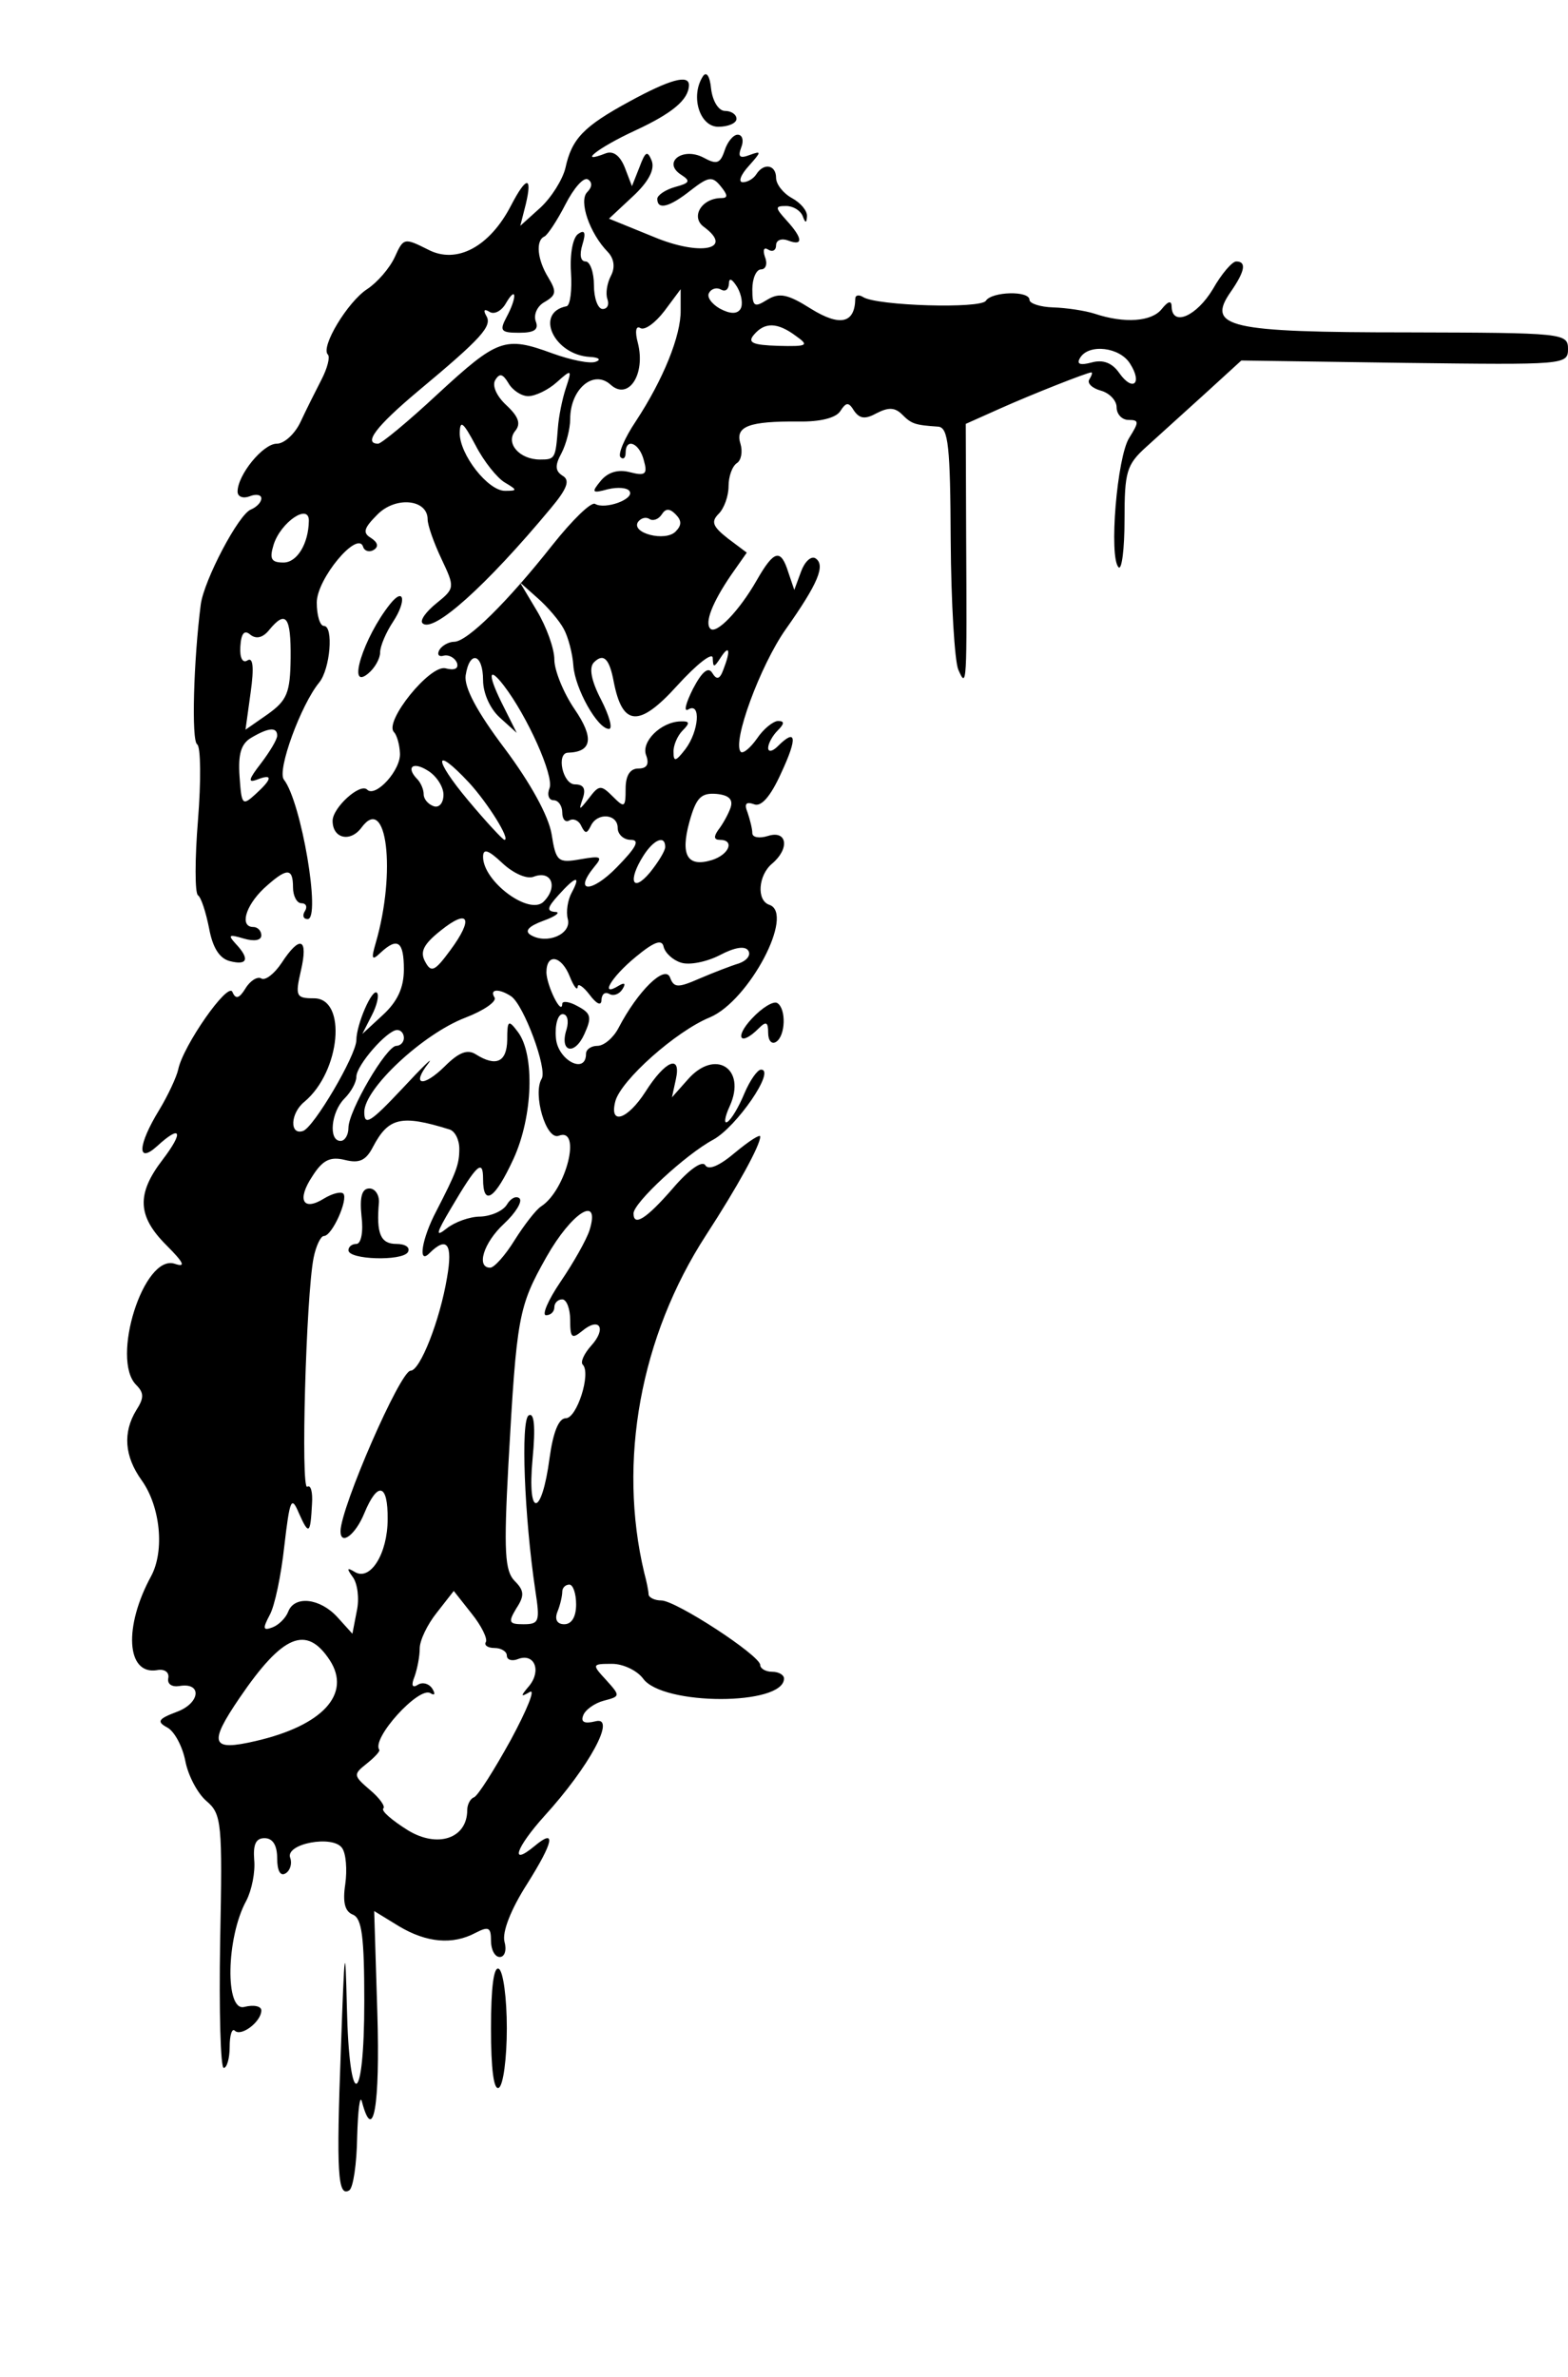 <?xml version="1.0" standalone="no"?>
<!DOCTYPE svg PUBLIC "-//W3C//DTD SVG 20010904//EN"
 "http://www.w3.org/TR/2001/REC-SVG-20010904/DTD/svg10.dtd">
<svg version="1.0" xmlns="http://www.w3.org/2000/svg"
 width="198pt" height="300pt" viewBox="0 0 198 300"
 preserveAspectRatio="xMidYMid meet">
<g transform="translate(0,300) scale(0.05,-0.05)"
fill="#000000" stroke="none">
<path d="M1775 5807 c-32 -50 -8 -127 39 -127 25 0 46 9 46 20 0 11 -13 20
-29 20 -16 0 -31 24 -35 55 -3 33 -12 46 -21 32z"/>
<path d="M1590 5744 c-116 -63 -146 -94 -162 -168 -7 -29 -35 -74 -63 -100
l-51 -46 14 55 c17 72 1 70 -37 -3 -54 -105 -138 -150 -210 -112 -60 30 -62
30 -84 -19 -13 -28 -44 -64 -70 -81 -49 -32 -118 -146 -99 -165 6 -6 -1 -34
-16 -63 -15 -29 -39 -77 -53 -107 -14 -30 -41 -55 -60 -55 -35 0 -99 -79 -99
-121 0 -13 14 -18 30 -12 17 7 30 4 30 -5 0 -10 -12 -22 -26 -28 -31 -11 -119
-179 -127 -240 -18 -140 -24 -344 -9 -353 9 -6 10 -92 2 -191 -8 -99 -8 -184
0 -190 8 -5 20 -43 28 -83 9 -49 26 -76 52 -83 46 -12 51 6 15 44 -20 22 -17
24 20 13 27 -8 45 -5 45 8 0 11 -9 21 -20 21 -35 0 -21 52 26 97 58 53 74 54
74 3 0 -22 10 -40 21 -40 12 0 16 -9 9 -20 -7 -11 -4 -20 7 -20 34 0 -16 296
-60 352 -18 23 43 189 89 245 28 34 37 143 12 143 -10 0 -18 27 -18 59 0 60
103 183 117 141 3 -11 16 -15 27 -8 13 8 10 19 -7 30 -22 13 -18 25 16 59 46
47 127 39 127 -12 0 -15 16 -60 35 -100 34 -72 34 -74 -13 -112 -26 -21 -42
-43 -35 -50 26 -27 161 94 324 290 42 50 49 71 30 82 -19 12 -20 26 -3 57 12
23 22 62 22 86 0 76 59 126 102 87 45 -41 89 26 69 105 -8 29 -5 45 6 38 11
-7 38 13 61 43 l41 55 0 -53 c1 -64 -44 -175 -113 -280 -29 -43 -46 -84 -39
-91 7 -7 13 -2 13 11 0 39 35 25 46 -19 10 -35 4 -40 -35 -30 -30 8 -56 0 -74
-22 -24 -29 -22 -32 18 -21 25 6 50 4 55 -5 13 -20 -62 -47 -87 -32 -10 6 -58
-41 -108 -104 -113 -143 -215 -244 -248 -244 -13 0 -30 -9 -37 -20 -7 -12 -2
-19 11 -15 13 3 28 -6 33 -18 5 -15 -6 -20 -29 -14 -39 10 -156 -135 -130
-161 7 -7 14 -31 15 -52 4 -43 -62 -115 -83 -93 -18 17 -87 -46 -87 -79 0 -45
45 -55 73 -17 64 87 88 -112 36 -291 -12 -41 -10 -46 12 -25 43 40 59 29 59
-42 0 -46 -16 -81 -53 -115 l-52 -48 24 47 c13 25 19 51 13 57 -12 12 -52 -80
-52 -120 -1 -39 -108 -221 -135 -229 -34 -11 -32 45 4 74 91 76 108 261 24
261 -45 0 -48 5 -33 70 19 82 -2 91 -49 19 -18 -27 -41 -45 -51 -39 -9 6 -28
-5 -40 -25 -16 -26 -25 -28 -33 -9 -11 27 -125 -136 -137 -196 -4 -18 -25 -64
-48 -102 -54 -88 -57 -138 -5 -91 60 55 68 37 14 -34 -67 -87 -64 -143 9 -216
45 -45 50 -57 21 -47 -78 25 -162 -241 -97 -306 20 -20 20 -33 0 -64 -34 -56
-30 -116 14 -177 47 -66 58 -177 24 -241 -70 -128 -63 -250 14 -238 19 4 32
-5 29 -20 -3 -15 9 -23 28 -20 58 10 53 -43 -6 -65 -48 -18 -52 -25 -24 -40
18 -10 38 -48 45 -84 7 -37 31 -82 53 -101 39 -33 41 -54 35 -355 -3 -175 1
-319 9 -319 8 0 15 24 15 53 0 30 6 48 13 41 16 -16 67 23 67 51 0 11 -19 15
-43 9 -49 -13 -46 175 5 268 14 27 23 73 20 103 -3 39 4 55 26 55 21 0 32 -18
32 -51 0 -31 8 -46 21 -38 12 7 17 25 12 39 -14 36 108 59 131 25 10 -14 13
-55 8 -91 -7 -46 -1 -69 19 -77 23 -9 29 -56 29 -219 0 -269 -38 -281 -44 -13
-4 167 -6 152 -15 -105 -12 -315 -8 -377 21 -359 10 6 19 67 20 135 2 68 7
108 12 89 29 -110 46 -9 39 223 l-8 258 62 -38 c70 -42 136 -48 194 -17 33 17
39 14 39 -20 0 -23 10 -41 22 -41 13 0 18 18 12 39 -6 24 16 81 57 145 68 108
74 142 19 96 -64 -53 -47 -4 25 76 113 124 183 253 129 239 -28 -7 -38 -2 -31
15 5 14 29 31 52 37 42 11 42 12 6 52 -37 40 -36 41 15 41 28 0 63 -17 78 -37
49 -69 356 -69 356 0 0 9 -13 17 -30 17 -16 0 -30 8 -30 17 0 24 -213 163
-250 163 -16 0 -31 7 -32 15 0 8 -5 33 -11 55 -67 281 -10 596 156 852 80 123
137 227 137 249 0 7 -28 -11 -63 -40 -40 -34 -68 -46 -76 -32 -8 12 -42 -12
-82 -59 -67 -77 -99 -97 -99 -63 0 27 132 149 201 186 59 32 159 177 121 177
-9 0 -28 -27 -42 -60 -14 -34 -33 -66 -43 -72 -9 -6 -7 12 6 40 43 95 -37 146
-106 67 l-40 -45 10 46 c14 64 -27 47 -77 -32 -45 -70 -92 -86 -76 -24 14 53
153 177 239 212 99 42 215 262 150 284 -33 11 -28 75 7 104 45 38 38 85 -10
70 -22 -7 -40 -4 -40 7 0 11 -6 34 -12 52 -9 22 -4 28 16 21 18 -8 42 19 69
79 42 90 38 114 -9 67 -13 -13 -24 -15 -24 -4 0 11 11 31 24 44 17 17 18 24 1
24 -12 0 -37 -20 -53 -44 -17 -24 -35 -39 -41 -34 -23 23 49 218 113 309 82
116 102 163 75 180 -11 6 -27 -9 -36 -34 l-17 -46 -15 44 c-19 61 -36 57 -80
-20 -44 -77 -102 -137 -117 -122 -15 15 5 66 52 135 l40 57 -48 36 c-38 30
-43 42 -23 62 14 14 25 45 25 70 0 24 9 50 21 58 11 7 15 29 9 49 -14 44 22
57 147 56 54 -1 94 9 105 26 15 23 21 24 35 1 14 -20 28 -22 57 -6 29 15 46
15 64 -3 24 -24 32 -27 92 -31 25 -3 30 -50 31 -288 1 -157 10 -303 19 -325
22 -51 22 -39 20 340 l-1 280 85 38 c85 38 220 91 232 92 4 0 1 -8 -5 -18 -6
-9 7 -22 29 -28 22 -6 40 -25 40 -42 0 -18 14 -32 30 -32 27 0 27 -5 2 -45
-31 -48 -52 -302 -27 -327 8 -8 15 46 15 120 0 121 5 139 55 184 30 27 97 88
148 134 l92 84 413 -6 c403 -5 412 -5 412 35 0 40 -11 41 -405 42 -453 0 -509
13 -447 102 36 52 41 77 14 77 -10 0 -37 -31 -59 -70 -41 -68 -102 -95 -104
-45 0 17 -8 16 -25 -5 -25 -32 -94 -37 -169 -12 -25 8 -72 15 -105 16 -33 1
-60 10 -60 19 0 24 -95 21 -110 -2 -12 -21 -275 -13 -310 9 -11 7 -20 5 -20
-4 -1 -62 -38 -71 -111 -26 -60 38 -81 42 -112 23 -32 -20 -37 -17 -37 27 0
27 10 50 22 50 12 0 17 14 10 31 -6 18 -3 26 8 19 11 -7 20 -2 20 11 0 13 14
18 30 12 39 -15 38 5 -3 50 -30 33 -30 37 -2 37 18 0 36 -11 42 -25 7 -19 10
-19 11 -1 1 14 -16 34 -38 46 -22 12 -40 35 -40 51 0 33 -31 39 -50 9 -7 -11
-22 -20 -34 -20 -12 0 -6 18 15 41 32 36 33 39 3 28 -26 -10 -31 -5 -22 19 7
17 3 32 -9 32 -11 0 -26 -18 -33 -40 -11 -33 -20 -36 -53 -18 -53 28 -105 -12
-57 -43 25 -16 22 -21 -15 -31 -25 -7 -45 -21 -45 -30 0 -29 31 -21 85 22 44
34 54 36 75 10 18 -22 19 -30 2 -30 -50 0 -79 -48 -44 -73 77 -57 -10 -74
-127 -25 l-113 46 60 56 c40 37 56 68 48 90 -11 27 -16 24 -31 -16 l-19 -48
-18 47 c-12 30 -29 43 -48 36 -74 -29 -20 14 73 57 95 44 136 78 137 115 0 28
-49 14 -150 -41z m-107 -229 c-22 -22 6 -104 52 -151 16 -17 19 -39 8 -60 -10
-19 -14 -45 -9 -59 5 -14 0 -25 -12 -25 -12 0 -22 27 -22 60 0 33 -10 60 -21
60 -13 0 -16 17 -8 43 9 29 6 38 -10 27 -14 -8 -22 -50 -19 -97 3 -46 -2 -84
-11 -86 -82 -16 -32 -123 59 -128 22 -1 29 -7 15 -12 -14 -6 -63 4 -110 21
-120 44 -138 37 -290 -103 -74 -69 -142 -125 -150 -125 -38 0 -6 43 100 132
162 135 189 165 173 191 -8 14 -5 18 8 10 12 -8 31 2 42 22 27 46 28 14 1 -36
-18 -34 -14 -39 32 -39 39 0 50 8 42 29 -6 17 4 39 23 49 29 17 30 26 9 61
-28 45 -33 94 -10 104 8 4 32 40 53 81 21 41 46 70 57 63 11 -7 11 -19 -2 -32z
m387 -295 c-8 -13 -26 -13 -52 1 -21 12 -34 30 -27 40 6 11 20 14 30 8 11 -6
19 0 20 15 0 16 8 12 21 -9 11 -19 15 -44 8 -55z m140 -68 c34 -24 30 -27 -45
-25 -64 2 -78 8 -61 28 27 32 59 32 106 -3z m844 -70 c32 -50 7 -72 -27 -24
-18 26 -41 35 -70 27 -30 -8 -39 -4 -29 12 22 36 100 27 126 -15z m-1520 -82
c18 0 51 16 72 35 38 34 39 33 23 -15 -9 -27 -18 -72 -20 -100 -6 -78 -7 -80
-45 -80 -52 0 -88 41 -63 72 15 18 9 36 -22 65 -25 23 -37 50 -28 64 11 18 19
15 33 -8 10 -18 33 -33 50 -33z m-59 -218 c32 -19 32 -21 1 -21 -43 -1 -116
92 -115 147 1 33 9 26 40 -32 21 -41 55 -83 74 -94z m431 -124 c-26 -26 -112
-4 -95 24 7 10 20 14 29 8 9 -6 23 -1 31 11 10 16 20 16 35 1 16 -16 16 -28 0
-44z m-926 27 c-1 -58 -30 -105 -64 -105 -31 0 -36 9 -25 45 18 57 90 106 89
60z m644 -273 c11 -20 22 -62 24 -92 4 -58 61 -160 90 -160 10 0 1 33 -20 74
-25 48 -31 81 -18 94 24 24 39 10 50 -49 22 -113 64 -116 160 -10 50 55 90 86
90 70 1 -25 3 -25 20 1 22 34 26 19 7 -30 -9 -25 -17 -27 -28 -9 -10 17 -26 4
-49 -40 -18 -36 -24 -59 -12 -52 33 20 27 -55 -7 -100 -24 -31 -30 -33 -30 -8
-1 17 10 42 23 55 19 19 18 24 -5 23 -50 -1 -101 -52 -87 -86 8 -22 2 -33 -20
-33 -21 0 -32 -18 -32 -51 0 -48 -3 -49 -32 -20 -30 30 -35 30 -60 -3 -26 -33
-27 -33 -16 -1 8 24 2 35 -20 35 -31 0 -48 80 -17 80 60 2 66 37 16 110 -28
41 -51 98 -51 125 0 28 -20 83 -44 123 l-43 72 45 -40 c25 -22 55 -57 66 -78z
m-690 -73 c-1 -88 -9 -107 -58 -142 l-56 -39 13 94 c9 64 6 90 -8 81 -12 -8
-20 6 -18 35 2 33 10 43 25 30 15 -12 32 -8 48 12 42 51 55 34 54 -71z m486
-56 c0 -33 18 -73 43 -95 l42 -38 -32 64 c-41 80 -42 109 -1 56 60 -78 127
-228 116 -259 -7 -17 -2 -31 10 -31 12 0 22 -14 22 -31 0 -17 8 -26 18 -20 10
6 24 0 30 -14 10 -20 14 -20 24 0 16 35 68 31 68 -5 0 -16 15 -30 33 -30 24 0
14 -19 -35 -69 -64 -66 -111 -65 -57 1 22 26 17 28 -35 19 -57 -10 -62 -6 -73
64 -8 46 -53 128 -118 215 -71 94 -103 155 -99 185 10 65 44 55 44 -12z m-520
-140 c0 -10 -19 -41 -41 -70 -31 -40 -34 -50 -10 -41 41 16 39 2 -4 -37 -33
-30 -35 -27 -40 45 -4 57 4 83 30 98 44 26 65 27 65 5z m420 -149 c0 -21 -11
-34 -25 -29 -14 5 -25 18 -25 30 0 12 -7 28 -15 37 -31 31 -13 47 25 23 22
-13 40 -41 40 -61z m64 31 c48 -52 106 -145 90 -145 -4 0 -46 45 -92 100 -88
105 -87 140 2 45z m661 -64 c-6 -17 -20 -42 -31 -56 -12 -17 -11 -25 4 -25 38
0 24 -37 -20 -51 -62 -19 -80 12 -57 96 17 61 29 74 68 71 32 -3 43 -14 36
-35z m-165 -99 c0 -10 -18 -39 -39 -65 -44 -52 -56 -20 -16 43 26 41 55 53 55
22z m-332 -75 c45 17 62 -26 25 -63 -36 -36 -153 51 -153 113 0 22 13 18 49
-16 28 -26 62 -41 79 -34z m96 -40 c-10 -18 -15 -48 -10 -67 10 -38 -53 -65
-94 -40 -16 10 -5 22 33 36 31 11 44 22 29 22 -22 2 -20 11 8 42 44 49 58 52
34 7z m-307 -146 c-39 -53 -48 -57 -63 -29 -14 25 -5 44 39 79 71 57 84 31 24
-50z m583 -31 c21 -7 65 2 98 19 38 20 64 24 72 11 7 -11 -4 -25 -24 -32 -20
-6 -64 -23 -99 -38 -55 -24 -65 -24 -75 3 -13 32 -81 -34 -130 -128 -13 -25
-37 -45 -53 -45 -16 0 -29 -9 -29 -20 0 -54 -72 -16 -76 40 -3 33 5 60 17 60
12 0 16 -17 10 -38 -19 -58 20 -68 45 -12 19 42 17 52 -17 70 -21 12 -39 14
-39 6 -1 -32 -39 45 -40 79 0 50 38 43 59 -10 10 -25 19 -37 20 -26 0 10 14 1
30 -20 18 -24 30 -29 30 -13 1 15 9 21 20 15 10 -6 25 -1 33 12 9 14 6 18 -9
9 -50 -31 -20 21 42 72 47 39 67 46 71 26 4 -16 24 -34 44 -40z m-429 -85 c32
-22 92 -184 77 -208 -23 -38 11 -156 43 -144 59 23 19 -137 -44 -178 -13 -8
-43 -47 -67 -85 -24 -39 -52 -70 -62 -70 -36 0 -17 63 35 111 29 27 47 56 39
64 -8 7 -22 1 -32 -16 -10 -16 -40 -29 -67 -30 -27 0 -65 -14 -85 -30 -29 -23
-27 -13 11 51 66 112 81 125 81 74 0 -71 30 -51 77 51 49 107 54 263 11 320
-24 32 -27 30 -27 -20 -1 -56 -28 -69 -80 -36 -21 13 -43 4 -78 -31 -55 -54
-85 -48 -41 8 15 20 -15 -9 -67 -65 -80 -85 -95 -94 -95 -58 0 59 148 197 255
238 47 18 80 41 74 51 -14 22 12 23 42 3z m-271 -105 c0 -11 -9 -20 -19 -20
-25 0 -121 -164 -121 -207 0 -18 -9 -33 -20 -33 -31 0 -24 73 10 107 17 17 30
41 30 55 0 29 78 118 103 118 10 0 17 -9 17 -20z m115 -231 c14 -4 25 -26 25
-49 0 -40 -8 -60 -58 -157 -37 -70 -47 -136 -18 -107 45 45 60 24 45 -61 -18
-108 -68 -235 -92 -235 -26 0 -176 -344 -177 -405 0 -38 38 -9 60 45 34 82 60
75 59 -15 0 -87 -44 -157 -83 -133 -20 12 -21 9 -5 -13 12 -16 17 -55 10 -86
l-11 -57 -38 42 c-44 48 -108 55 -124 14 -6 -16 -24 -34 -40 -40 -24 -9 -25
-3 -7 31 13 23 29 101 37 174 14 120 18 128 37 83 25 -56 29 -53 33 24 2 29
-3 49 -12 43 -17 -10 -3 482 16 578 6 30 18 55 26 55 21 0 62 93 49 107 -6 6
-28 0 -48 -12 -54 -34 -70 -4 -30 56 26 41 45 50 82 41 36 -9 53 -2 71 33 39
74 71 82 193 44z m354 -254 c-8 -25 -41 -83 -73 -130 -32 -47 -48 -85 -37 -85
12 0 21 9 21 20 0 11 9 20 20 20 11 0 20 -24 20 -52 0 -45 4 -49 30 -28 44 37
63 7 23 -37 -18 -20 -28 -42 -21 -48 21 -22 -15 -135 -43 -135 -18 0 -32 -35
-41 -100 -20 -151 -57 -153 -43 -3 8 83 4 119 -10 110 -20 -13 -11 -254 17
-442 12 -78 10 -85 -30 -85 -37 0 -39 5 -18 40 21 32 20 45 -4 69 -25 25 -28
74 -16 295 21 374 25 397 96 523 64 113 137 159 109 68z m-34 -945 c0 -31 -11
-50 -30 -50 -18 0 -25 12 -17 32 7 17 12 40 12 50 0 10 8 18 18 18 9 0 17 -22
17 -50z m-228 -95 c-5 -8 5 -15 22 -15 17 0 31 -9 31 -19 0 -11 13 -15 28 -9
41 16 60 -28 29 -67 -23 -27 -23 -30 1 -16 15 9 -7 -45 -48 -121 -42 -76 -83
-141 -93 -145 -9 -3 -17 -18 -17 -32 0 -72 -75 -97 -150 -51 -40 25 -68 49
-62 55 6 5 -10 27 -34 47 -42 36 -42 39 -8 66 20 16 34 31 32 35 -21 28 100
161 129 143 11 -7 13 -2 5 11 -8 13 -25 18 -37 10 -14 -9 -17 -1 -8 21 7 20
13 51 13 71 0 20 19 60 43 90 l43 55 45 -57 c25 -31 41 -64 36 -72z m-394 -46
c55 -85 -18 -165 -188 -204 -112 -26 -119 -7 -40 109 109 160 169 185 228 95z"/>
<path d="M913 2930 c5 -39 -1 -70 -13 -70 -11 0 -20 -7 -20 -16 0 -24 135 -28
150 -5 7 12 -6 21 -29 21 -40 0 -51 26 -44 105 1 19 -10 35 -24 35 -19 0 -25
-21 -20 -70z"/>
<path d="M985 4475 c-67 -84 -110 -221 -55 -175 17 14 30 38 30 53 0 16 15 51
33 78 34 52 28 89 -8 44z"/>
<path d="M1899 3429 c-45 -48 -30 -72 17 -25 19 19 24 16 24 -11 0 -20 9 -30
20 -23 24 15 26 84 3 98 -9 6 -38 -11 -64 -39z"/>
<path d="M1240 880 c0 -103 7 -158 20 -150 11 7 20 74 20 150 0 76 -9 143 -20
150 -13 8 -20 -47 -20 -150z"/>
</g>
</svg>
